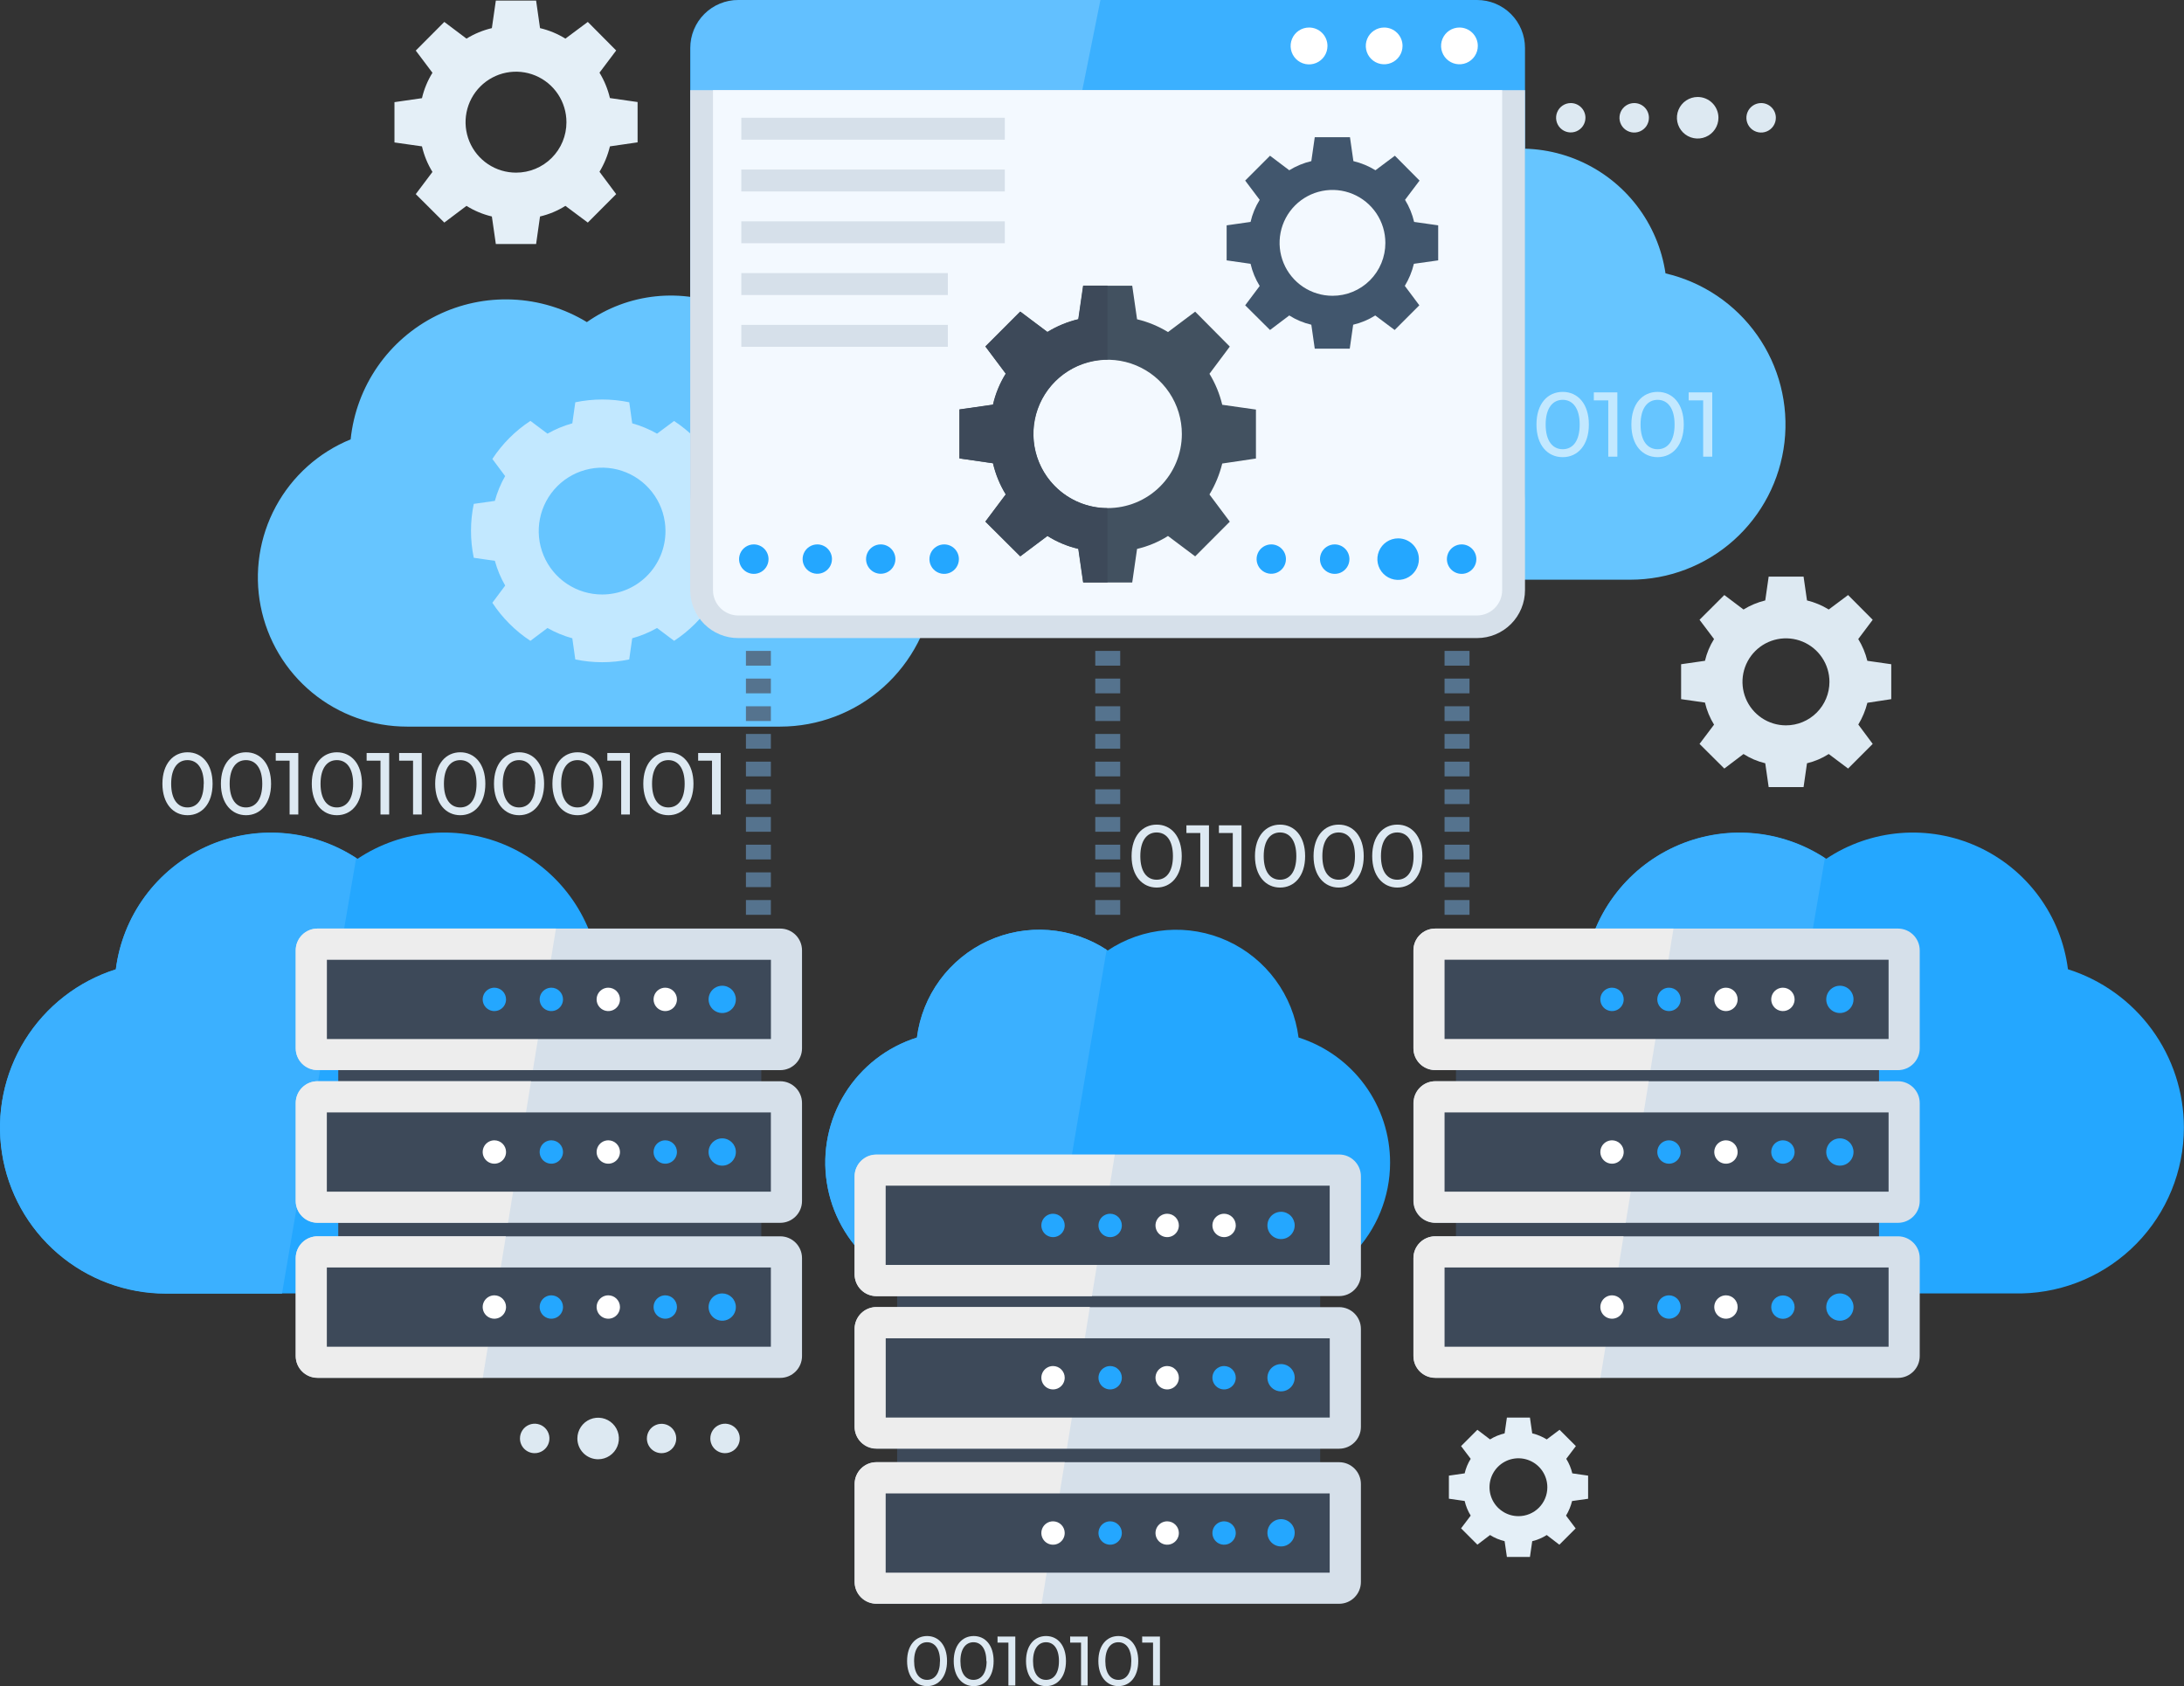 <svg width="544" height="420" viewBox="0 0 544 420" fill="none" xmlns="http://www.w3.org/2000/svg">
<rect x="0" y="0" width="544" height="420" fill="#333333" stroke="none"/>
<path d="M87.341 109.43C88.02 102.906 90.336 96.66 94.076 91.273C97.815 85.886 102.856 81.533 108.728 78.619C114.6 75.705 121.114 74.325 127.663 74.607C134.211 74.889 140.582 76.825 146.182 80.234C151.258 76.664 157.163 74.454 163.334 73.814C169.505 73.173 175.737 74.124 181.437 76.575C187.137 79.027 192.115 82.897 195.897 87.818C199.68 92.739 202.141 98.547 203.047 104.688C212.283 106.835 220.407 112.307 225.872 120.061C231.337 127.815 233.761 137.31 232.682 146.737C231.603 156.164 227.097 164.865 220.022 171.182C212.946 177.499 203.796 180.991 194.314 180.993H101.382C92.769 180.999 84.423 178.01 77.772 172.535C71.121 167.061 66.578 159.444 64.922 150.987C63.266 142.53 64.6 133.76 68.695 126.179C72.79 118.597 79.391 112.677 87.368 109.43H87.341Z" fill="#66C5FF"/>
<path opacity="0.6" d="M182.007 138.952C182.927 134.524 182.927 129.954 182.007 125.526L176.754 124.781C176.165 122.622 175.305 120.546 174.195 118.603L177.376 114.349C174.908 110.565 171.68 107.335 167.899 104.865L163.661 108.021C161.712 106.913 159.634 106.048 157.474 105.447L156.743 100.204C152.309 99.283 147.733 99.283 143.299 100.204L142.554 105.447C140.394 106.048 138.316 106.913 136.367 108.021L132.115 104.838C128.341 107.317 125.116 110.545 122.638 114.321L125.82 118.589C124.709 120.532 123.85 122.608 123.261 124.767L118.008 125.512C117.087 129.94 117.087 134.511 118.008 138.939L123.261 139.698C123.853 141.853 124.718 143.925 125.833 145.862L122.638 150.143C125.116 153.92 128.341 157.148 132.115 159.627L136.367 156.43C138.316 157.534 140.394 158.394 142.554 158.99L143.299 164.261C147.728 165.182 152.3 165.182 156.729 164.261L157.474 158.99C159.634 158.394 161.712 157.534 163.661 156.43L167.913 159.627C171.687 157.148 174.912 153.92 177.39 150.143L174.195 145.876C175.308 143.932 176.172 141.857 176.767 139.698L182.007 138.952ZM149.987 148.084C146.864 148.087 143.811 147.162 141.213 145.428C138.615 143.694 136.589 141.228 135.392 138.341C134.195 135.455 133.881 132.278 134.489 129.213C135.096 126.148 136.599 123.332 138.806 121.121C141.013 118.91 143.826 117.404 146.889 116.794C149.951 116.183 153.126 116.495 156.012 117.69C158.897 118.886 161.363 120.91 163.098 123.509C164.834 126.107 165.76 129.162 165.76 132.287C165.762 134.36 165.355 136.414 164.563 138.331C163.771 140.247 162.61 141.989 161.145 143.456C159.68 144.923 157.941 146.087 156.026 146.881C154.112 147.675 152.059 148.084 149.987 148.084Z" fill="white"/>
<path d="M299.147 72.823C299.829 66.3 302.148 60.057 305.888 54.672C309.628 49.287 314.667 44.935 320.539 42.022C326.41 39.108 332.922 37.728 339.469 38.008C346.017 38.289 352.387 40.221 357.988 43.626C363.066 40.06 368.971 37.854 375.142 37.216C381.312 36.579 387.543 37.531 393.242 39.983C398.941 42.436 403.918 46.306 407.701 51.226C411.483 56.147 413.945 61.953 414.852 68.094C424.089 70.242 432.214 75.714 437.679 83.47C443.144 91.226 445.567 100.722 444.487 110.15C443.406 119.578 438.897 128.279 431.819 134.595C424.741 140.911 415.589 144.4 406.106 144.399H313.173C304.563 144.4 296.22 141.407 289.571 135.933C282.923 130.458 278.381 122.842 276.724 114.387C275.067 105.932 276.398 97.164 280.488 89.582C284.578 82 291.174 76.076 299.147 72.823Z" fill="#66C5FF"/>
<g opacity="0.6">
<path d="M343.812 105.745C343.812 100.529 346.601 97.616 350.338 97.616C354.075 97.616 356.864 100.583 356.864 105.745C356.864 110.907 354.075 113.874 350.338 113.874C346.601 113.874 343.812 110.961 343.812 105.745ZM354.576 105.745C354.576 101.681 352.829 99.594 350.338 99.594C347.847 99.594 346.087 101.654 346.087 105.745C346.087 109.837 347.833 111.896 350.338 111.896C352.843 111.896 354.562 109.837 354.562 105.745H354.576Z" fill="white"/>
<path d="M359.057 105.745C359.057 100.529 361.846 97.616 365.597 97.616C369.347 97.616 372.109 100.583 372.109 105.745C372.109 110.907 369.32 113.874 365.597 113.874C361.873 113.874 359.057 110.961 359.057 105.745ZM369.821 105.745C369.821 101.681 368.088 99.594 365.597 99.594C363.106 99.594 361.345 101.654 361.345 105.745C361.345 109.837 363.078 111.896 365.597 111.896C368.115 111.896 369.821 109.837 369.821 105.745Z" fill="white"/>
<path d="M379.204 97.738V113.752H376.942V99.73H373.328V97.738H379.204Z" fill="white"/>
<path d="M382.71 105.745C382.71 100.529 385.499 97.616 389.249 97.616C393 97.616 395.762 100.583 395.762 105.745C395.762 110.907 392.973 113.874 389.249 113.874C385.526 113.874 382.71 110.961 382.71 105.745ZM393.474 105.745C393.474 101.681 391.741 99.594 389.249 99.594C386.758 99.594 384.998 101.654 384.998 105.745C384.998 109.837 386.731 111.896 389.249 111.896C391.768 111.896 393.474 109.837 393.474 105.745Z" fill="white"/>
<path d="M402.856 97.738V113.752H400.595V99.73H396.994V97.738H402.856Z" fill="white"/>
<path d="M406.349 105.745C406.349 100.529 409.138 97.616 412.889 97.616C416.639 97.616 419.401 100.583 419.401 105.745C419.401 110.907 416.612 113.874 412.889 113.874C409.165 113.874 406.349 110.961 406.349 105.745ZM417.113 105.745C417.113 101.681 415.38 99.594 412.889 99.594C410.398 99.594 408.637 101.654 408.637 105.745C408.637 109.837 410.37 111.896 412.889 111.896C415.407 111.896 417.113 109.837 417.113 105.745Z" fill="white"/>
<path d="M426.495 97.738V113.752H424.234V99.73H420.62V97.738H426.495Z" fill="white"/>
</g>
<path d="M178.135 280.858C178.134 272.068 175.333 263.507 170.141 256.418C164.948 249.328 157.632 244.079 149.256 241.432C148.422 234.853 145.923 228.595 141.996 223.253C138.068 217.91 132.843 213.659 126.814 210.904C120.786 208.148 114.154 206.978 107.547 207.505C100.94 208.032 94.577 210.239 89.061 213.916C83.543 210.239 77.18 208.033 70.572 207.506C63.965 206.98 57.333 208.149 51.303 210.905C45.274 213.661 40.047 217.911 36.119 223.253C32.19 228.595 29.689 234.852 28.852 241.432C19.45 244.408 11.422 250.651 6.219 259.033C1.015 267.416 -1.02 277.384 0.482 287.137C1.983 296.89 6.921 305.784 14.404 312.211C21.887 318.638 31.42 322.174 41.281 322.181H137.734C148.529 321.943 158.802 317.486 166.354 309.762C173.905 302.039 178.134 291.663 178.135 280.858Z" fill="#24A7FF"/>
<path d="M88.709 213.753C83.184 210.153 76.836 208.016 70.26 207.542C63.684 207.069 57.095 208.275 51.112 211.047C45.13 213.819 39.948 218.066 36.055 223.391C32.161 228.715 29.683 234.941 28.852 241.487C19.45 244.462 11.422 250.705 6.219 259.088C1.015 267.47 -1.02 277.439 0.482 287.191C1.983 296.944 6.921 305.838 14.404 312.265C21.887 318.692 31.42 322.229 41.281 322.235H70.241L88.709 213.753Z" fill="#3BB0FF"/>
<path d="M189.629 302.048H84.254V309.892H189.629V302.048Z" fill="#3D4959"/>
<path d="M189.629 264.017H84.254V271.862H189.629V264.017Z" fill="#3D4959"/>
<path d="M194.341 307.955H79.082C76.084 307.955 73.653 310.387 73.653 313.388V337.788C73.653 340.789 76.084 343.221 79.082 343.221H194.341C197.339 343.221 199.77 340.789 199.77 337.788V313.388C199.77 310.387 197.339 307.955 194.341 307.955Z" fill="#D6E0EA"/>
<path d="M125.996 307.955L120.255 343.181H79.082C77.646 343.181 76.269 342.61 75.253 341.593C74.237 340.577 73.667 339.199 73.667 337.761V313.374C73.667 311.937 74.237 310.558 75.253 309.542C76.269 308.526 77.646 307.955 79.082 307.955H125.996Z" fill="#EDEDED"/>
<path d="M192.012 335.458V315.718H81.411V335.458H192.012Z" fill="#3D4959"/>
<path d="M183.293 325.568C183.296 326.241 183.099 326.9 182.727 327.461C182.355 328.022 181.825 328.46 181.205 328.719C180.584 328.979 179.9 329.048 179.24 328.918C178.58 328.789 177.973 328.466 177.497 327.991C177.02 327.516 176.695 326.91 176.563 326.25C176.431 325.59 176.497 324.905 176.754 324.283C177.011 323.661 177.446 323.129 178.005 322.755C178.564 322.38 179.222 322.181 179.895 322.181C180.794 322.181 181.656 322.537 182.293 323.172C182.93 323.807 183.289 324.668 183.293 325.568Z" fill="#24A7FF"/>
<path d="M168.617 325.568C168.617 326.144 168.446 326.707 168.126 327.186C167.806 327.665 167.352 328.038 166.82 328.259C166.288 328.479 165.703 328.537 165.138 328.425C164.573 328.312 164.055 328.035 163.648 327.627C163.24 327.22 162.963 326.701 162.851 326.136C162.739 325.571 162.796 324.985 163.017 324.453C163.237 323.921 163.61 323.466 164.089 323.146C164.567 322.826 165.13 322.655 165.706 322.655C166.478 322.655 167.218 322.962 167.764 323.508C168.31 324.054 168.617 324.795 168.617 325.568Z" fill="#24A7FF"/>
<path d="M154.428 325.568C154.428 326.144 154.257 326.707 153.937 327.186C153.617 327.665 153.163 328.038 152.631 328.259C152.099 328.479 151.514 328.537 150.949 328.425C150.384 328.312 149.866 328.035 149.459 327.627C149.051 327.22 148.774 326.701 148.662 326.136C148.55 325.571 148.607 324.985 148.828 324.453C149.048 323.921 149.421 323.466 149.9 323.146C150.378 322.826 150.941 322.655 151.517 322.655C152.289 322.655 153.029 322.962 153.575 323.508C154.121 324.054 154.428 324.795 154.428 325.568Z" fill="white"/>
<path d="M140.239 325.568C140.239 326.144 140.068 326.707 139.748 327.186C139.428 327.665 138.974 328.038 138.442 328.259C137.91 328.479 137.325 328.537 136.76 328.425C136.195 328.312 135.677 328.035 135.27 327.627C134.862 327.22 134.585 326.701 134.473 326.136C134.361 325.571 134.418 324.985 134.639 324.453C134.859 323.921 135.232 323.466 135.711 323.146C136.189 322.826 136.752 322.655 137.328 322.655C138.1 322.655 138.84 322.962 139.386 323.508C139.932 324.054 140.239 324.795 140.239 325.568Z" fill="#24A7FF"/>
<path d="M126.05 325.568C126.05 326.144 125.879 326.707 125.559 327.186C125.239 327.665 124.785 328.038 124.253 328.259C123.721 328.479 123.136 328.537 122.571 328.425C122.006 328.312 121.488 328.035 121.081 327.627C120.673 327.22 120.396 326.701 120.284 326.136C120.172 325.571 120.229 324.985 120.45 324.453C120.67 323.921 121.043 323.466 121.522 323.146C122 322.826 122.563 322.655 123.139 322.655C123.911 322.655 124.651 322.962 125.197 323.508C125.743 324.054 126.05 324.795 126.05 325.568Z" fill="white"/>
<path d="M194.341 269.328H79.082C76.084 269.328 73.653 271.761 73.653 274.761V299.162C73.653 302.162 76.084 304.595 79.082 304.595H194.341C197.339 304.595 199.77 302.162 199.77 299.162V274.761C199.77 271.761 197.339 269.328 194.341 269.328Z" fill="#D6E0EA"/>
<path d="M132.278 269.328L126.551 304.554H79.082C77.646 304.554 76.269 303.983 75.253 302.967C74.237 301.951 73.667 300.572 73.667 299.135V274.748C73.667 273.31 74.237 271.932 75.253 270.916C76.269 269.899 77.646 269.328 79.082 269.328H132.278Z" fill="#EDEDED"/>
<path d="M192.012 296.832V277.092H81.411V296.832H192.012Z" fill="#3D4959"/>
<path d="M194.341 231.298H79.082C76.084 231.298 73.653 233.73 73.653 236.731V261.132C73.653 264.132 76.084 266.565 79.082 266.565H194.341C197.339 266.565 199.77 264.132 199.77 261.132V236.731C199.77 233.73 197.339 231.298 194.341 231.298Z" fill="#D6E0EA"/>
<path d="M138.479 231.298L132.738 266.524H79.082C77.646 266.524 76.269 265.953 75.253 264.937C74.237 263.92 73.667 262.542 73.667 261.105V236.717C73.667 235.28 74.237 233.902 75.253 232.885C76.269 231.869 77.646 231.298 79.082 231.298H138.479Z" fill="#EDEDED"/>
<path d="M192.026 258.815V239.075H81.425V258.815H192.026Z" fill="#3D4959"/>
<path d="M179.895 290.355C181.772 290.355 183.293 288.833 183.293 286.955C183.293 285.077 181.772 283.554 179.895 283.554C178.018 283.554 176.496 285.077 176.496 286.955C176.496 288.833 178.018 290.355 179.895 290.355Z" fill="#24A7FF"/>
<path d="M168.617 286.955C168.617 287.531 168.446 288.094 168.126 288.573C167.806 289.052 167.352 289.426 166.82 289.646C166.288 289.867 165.703 289.924 165.138 289.812C164.573 289.699 164.055 289.422 163.648 289.015C163.24 288.607 162.963 288.088 162.851 287.523C162.739 286.958 162.796 286.372 163.017 285.84C163.237 285.308 163.61 284.853 164.089 284.533C164.567 284.213 165.13 284.042 165.706 284.042C166.478 284.042 167.218 284.349 167.764 284.895C168.31 285.441 168.617 286.182 168.617 286.955Z" fill="#24A7FF"/>
<path d="M154.428 286.955C154.428 287.531 154.257 288.094 153.937 288.573C153.617 289.052 153.163 289.426 152.631 289.646C152.099 289.867 151.514 289.924 150.949 289.812C150.384 289.699 149.866 289.422 149.459 289.015C149.051 288.607 148.774 288.088 148.662 287.523C148.55 286.958 148.607 286.372 148.828 285.84C149.048 285.308 149.421 284.853 149.9 284.533C150.378 284.213 150.941 284.042 151.517 284.042C152.289 284.042 153.029 284.349 153.575 284.895C154.121 285.441 154.428 286.182 154.428 286.955Z" fill="white"/>
<path d="M140.239 286.955C140.239 287.531 140.068 288.094 139.748 288.573C139.428 289.052 138.974 289.426 138.442 289.646C137.91 289.867 137.325 289.924 136.76 289.812C136.195 289.699 135.677 289.422 135.27 289.015C134.862 288.607 134.585 288.088 134.473 287.523C134.361 286.958 134.418 286.372 134.639 285.84C134.859 285.308 135.232 284.853 135.711 284.533C136.189 284.213 136.752 284.042 137.328 284.042C138.1 284.042 138.84 284.349 139.386 284.895C139.932 285.441 140.239 286.182 140.239 286.955Z" fill="#24A7FF"/>
<path d="M126.05 286.955C126.05 287.531 125.879 288.094 125.559 288.573C125.239 289.052 124.785 289.426 124.253 289.646C123.721 289.867 123.136 289.924 122.571 289.812C122.006 289.699 121.488 289.422 121.081 289.015C120.673 288.607 120.396 288.088 120.284 287.523C120.172 286.958 120.229 286.372 120.45 285.84C120.67 285.308 121.043 284.853 121.522 284.533C122 284.213 122.563 284.042 123.139 284.042C123.911 284.042 124.651 284.349 125.197 284.895C125.743 285.441 126.05 286.182 126.05 286.955Z" fill="white"/>
<path d="M183.293 248.938C183.293 249.611 183.094 250.268 182.72 250.827C182.347 251.387 181.816 251.822 181.195 252.08C180.574 252.337 179.891 252.405 179.232 252.273C178.573 252.142 177.967 251.818 177.492 251.343C177.017 250.867 176.693 250.261 176.562 249.601C176.431 248.942 176.498 248.258 176.755 247.637C177.012 247.015 177.448 246.484 178.007 246.11C178.566 245.737 179.223 245.537 179.895 245.537C180.796 245.537 181.66 245.896 182.298 246.533C182.935 247.171 183.293 248.036 183.293 248.938Z" fill="#24A7FF"/>
<path d="M168.617 248.938C168.617 249.514 168.446 250.077 168.126 250.556C167.806 251.035 167.352 251.409 166.82 251.629C166.288 251.85 165.703 251.907 165.138 251.795C164.573 251.683 164.055 251.405 163.648 250.998C163.24 250.59 162.963 250.071 162.851 249.506C162.739 248.941 162.796 248.356 163.017 247.823C163.237 247.291 163.61 246.836 164.089 246.516C164.567 246.196 165.13 246.025 165.706 246.025C166.478 246.025 167.218 246.332 167.764 246.878C168.31 247.425 168.617 248.165 168.617 248.938Z" fill="white"/>
<path d="M154.428 248.938C154.428 249.514 154.257 250.077 153.937 250.556C153.617 251.035 153.163 251.409 152.631 251.629C152.099 251.85 151.514 251.907 150.949 251.795C150.384 251.683 149.866 251.405 149.459 250.998C149.051 250.59 148.774 250.071 148.662 249.506C148.55 248.941 148.607 248.356 148.828 247.823C149.048 247.291 149.421 246.836 149.9 246.516C150.378 246.196 150.941 246.025 151.517 246.025C152.289 246.025 153.029 246.332 153.575 246.878C154.121 247.425 154.428 248.165 154.428 248.938Z" fill="white"/>
<path d="M140.239 248.938C140.239 249.514 140.068 250.077 139.748 250.556C139.428 251.035 138.974 251.409 138.442 251.629C137.91 251.85 137.325 251.907 136.76 251.795C136.195 251.683 135.677 251.405 135.27 250.998C134.862 250.59 134.585 250.071 134.473 249.506C134.361 248.941 134.418 248.356 134.639 247.823C134.859 247.291 135.232 246.836 135.711 246.516C136.189 246.196 136.752 246.025 137.328 246.025C138.1 246.025 138.84 246.332 139.386 246.878C139.932 247.425 140.239 248.165 140.239 248.938Z" fill="#24A7FF"/>
<path d="M126.05 248.938C126.05 249.514 125.879 250.077 125.559 250.556C125.239 251.035 124.785 251.409 124.253 251.629C123.721 251.85 123.136 251.907 122.571 251.795C122.006 251.683 121.488 251.405 121.081 250.998C120.673 250.59 120.396 250.071 120.284 249.506C120.172 248.941 120.229 248.356 120.45 247.823C120.67 247.291 121.043 246.836 121.522 246.516C122 246.196 122.563 246.025 123.139 246.025C123.911 246.025 124.651 246.332 125.197 246.878C125.743 247.425 126.05 248.165 126.05 248.938Z" fill="#24A7FF"/>
<path d="M346.249 289.597C346.255 282.651 344.047 275.885 339.947 270.281C335.847 264.677 330.068 260.528 323.45 258.435C322.785 253.243 320.806 248.307 317.702 244.094C314.598 239.881 310.47 236.53 305.71 234.359C300.95 232.189 295.715 231.27 290.501 231.689C285.287 232.109 280.266 233.854 275.914 236.758C271.563 233.853 266.543 232.108 261.329 231.688C256.116 231.268 250.881 232.187 246.122 234.358C241.363 236.529 237.236 239.88 234.134 244.093C231.031 248.307 229.054 253.244 228.392 258.435C220.957 260.775 214.606 265.702 210.488 272.324C206.369 278.945 204.757 286.823 205.942 294.531C207.126 302.24 211.03 309.269 216.947 314.346C222.863 319.422 230.4 322.211 238.194 322.208H314.365C322.885 322.023 330.995 318.506 336.955 312.411C342.915 306.315 346.251 298.125 346.249 289.597Z" fill="#24A7FF"/>
<path d="M275.643 236.568C271.282 233.724 266.27 232.035 261.078 231.661C255.886 231.286 250.684 232.238 245.961 234.426C241.237 236.615 237.147 239.969 234.074 244.174C231 248.378 229.045 253.295 228.392 258.463C220.957 260.803 214.606 265.73 210.488 272.351C206.369 278.972 204.757 286.85 205.942 294.559C207.126 302.267 211.03 309.296 216.947 314.373C222.863 319.45 230.4 322.239 238.194 322.235H261.143L275.643 236.568Z" fill="#3BB0FF"/>
<path d="M328.838 358.314H223.464V366.159H328.838V358.314Z" fill="#3D4959"/>
<path d="M328.838 320.297H223.464V328.142H328.838V320.297Z" fill="#3D4959"/>
<path d="M333.55 364.221H218.292C215.293 364.221 212.862 366.654 212.862 369.654V394.055C212.862 397.055 215.293 399.488 218.292 399.488H333.55C336.548 399.488 338.979 397.055 338.979 394.055V369.654C338.979 366.654 336.548 364.221 333.55 364.221Z" fill="#D6E0EA"/>
<path d="M265.205 364.221L259.464 399.447H218.305C216.869 399.447 215.491 398.876 214.476 397.86C213.46 396.844 212.89 395.465 212.89 394.028V369.641C212.89 368.203 213.46 366.825 214.476 365.809C215.491 364.792 216.869 364.221 218.305 364.221H265.205Z" fill="#EDEDED"/>
<path d="M331.208 391.738V371.998H220.607V391.738H331.208Z" fill="#3D4959"/>
<path d="M322.488 381.861C322.478 382.531 322.269 383.184 321.889 383.736C321.51 384.288 320.975 384.715 320.353 384.964C319.731 385.213 319.05 385.273 318.394 385.136C317.739 384.998 317.138 384.67 316.668 384.193C316.199 383.715 315.88 383.109 315.753 382.451C315.627 381.793 315.697 381.112 315.956 380.494C316.215 379.875 316.65 379.347 317.208 378.976C317.765 378.605 318.42 378.407 319.09 378.406C319.541 378.406 319.987 378.496 320.403 378.67C320.819 378.845 321.196 379.1 321.512 379.422C321.829 379.743 322.078 380.124 322.245 380.543C322.413 380.962 322.495 381.41 322.488 381.861Z" fill="#24A7FF"/>
<path d="M307.812 381.861C307.812 382.437 307.641 383.001 307.321 383.48C307.002 383.959 306.547 384.332 306.015 384.552C305.483 384.773 304.898 384.831 304.333 384.718C303.768 384.606 303.25 384.328 302.843 383.921C302.436 383.514 302.158 382.995 302.046 382.43C301.934 381.865 301.991 381.279 302.212 380.747C302.432 380.214 302.805 379.759 303.284 379.439C303.763 379.119 304.325 378.948 304.901 378.948C305.673 378.948 306.413 379.255 306.959 379.802C307.505 380.348 307.812 381.089 307.812 381.861Z" fill="#24A7FF"/>
<path d="M293.637 381.861C293.637 382.437 293.466 383.001 293.146 383.48C292.826 383.959 292.371 384.332 291.84 384.552C291.308 384.773 290.722 384.831 290.158 384.718C289.593 384.606 289.074 384.328 288.667 383.921C288.26 383.514 287.983 382.995 287.871 382.43C287.758 381.865 287.816 381.279 288.036 380.747C288.257 380.214 288.63 379.759 289.108 379.439C289.587 379.119 290.15 378.948 290.726 378.948C291.498 378.948 292.238 379.255 292.784 379.802C293.33 380.348 293.637 381.089 293.637 381.861Z" fill="white"/>
<path d="M279.434 381.861C279.434 382.437 279.263 383.001 278.943 383.48C278.624 383.959 278.169 384.332 277.637 384.552C277.105 384.773 276.52 384.831 275.955 384.718C275.391 384.606 274.872 384.328 274.465 383.921C274.058 383.514 273.78 382.995 273.668 382.43C273.556 381.865 273.613 381.279 273.834 380.747C274.054 380.214 274.427 379.759 274.906 379.439C275.385 379.119 275.947 378.948 276.523 378.948C277.295 378.948 278.036 379.255 278.581 379.802C279.127 380.348 279.434 381.089 279.434 381.861Z" fill="#24A7FF"/>
<path d="M265.204 381.861C265.204 382.437 265.034 383.001 264.714 383.48C264.394 383.959 263.939 384.332 263.408 384.552C262.876 384.773 262.29 384.831 261.726 384.718C261.161 384.606 260.642 384.328 260.235 383.921C259.828 383.514 259.551 382.995 259.439 382.43C259.326 381.865 259.384 381.279 259.604 380.747C259.825 380.214 260.198 379.759 260.676 379.439C261.155 379.119 261.718 378.948 262.294 378.948C263.066 378.948 263.806 379.255 264.352 379.802C264.898 380.348 265.204 381.089 265.204 381.861Z" fill="white"/>
<path d="M333.55 325.595H218.292C215.293 325.595 212.862 328.027 212.862 331.028V355.428C212.862 358.429 215.293 360.861 218.292 360.861H333.55C336.548 360.861 338.979 358.429 338.979 355.428V331.028C338.979 328.027 336.548 325.595 333.55 325.595Z" fill="#D6E0EA"/>
<path d="M271.473 325.568L265.746 360.794H218.292C216.855 360.794 215.478 360.223 214.462 359.206C213.447 358.19 212.876 356.812 212.876 355.374V330.987C212.876 329.55 213.447 328.171 214.462 327.155C215.478 326.139 216.855 325.568 218.292 325.568H271.473Z" fill="#EDEDED"/>
<path d="M331.221 353.098V333.358H220.62V353.098H331.221Z" fill="#3D4959"/>
<path d="M333.55 287.578H218.292C215.293 287.578 212.862 290.011 212.862 293.011V317.412C212.862 320.412 215.293 322.845 218.292 322.845H333.55C336.548 322.845 338.979 320.412 338.979 317.412V293.011C338.979 290.011 336.548 287.578 333.55 287.578Z" fill="#D6E0EA"/>
<path d="M277.674 287.632L271.974 322.858H218.292C216.855 322.858 215.478 322.287 214.462 321.271C213.447 320.255 212.876 318.876 212.876 317.439V293.052C212.876 291.614 213.447 290.236 214.462 289.22C215.478 288.203 216.855 287.632 218.292 287.632H277.674Z" fill="#EDEDED"/>
<path d="M331.207 315.081V295.341H220.607V315.081H331.207Z" fill="#3D4959"/>
<path d="M322.488 343.181C322.488 343.853 322.289 344.511 321.916 345.07C321.542 345.629 321.012 346.065 320.391 346.323C319.77 346.58 319.086 346.647 318.427 346.516C317.768 346.385 317.162 346.061 316.687 345.585C316.212 345.11 315.888 344.504 315.757 343.844C315.626 343.184 315.693 342.501 315.95 341.879C316.208 341.258 316.643 340.727 317.202 340.353C317.761 339.98 318.418 339.78 319.09 339.78C319.537 339.778 319.98 339.865 320.393 340.035C320.806 340.206 321.181 340.456 321.497 340.772C321.813 341.088 322.063 341.464 322.233 341.877C322.404 342.291 322.49 342.734 322.488 343.181Z" fill="#24A7FF"/>
<path d="M307.812 343.181C307.812 343.757 307.641 344.32 307.321 344.799C307.002 345.278 306.547 345.651 306.015 345.872C305.483 346.092 304.898 346.15 304.333 346.038C303.768 345.925 303.25 345.648 302.843 345.24C302.436 344.833 302.158 344.314 302.046 343.749C301.934 343.184 301.991 342.598 302.212 342.066C302.432 341.534 302.805 341.079 303.284 340.759C303.763 340.439 304.325 340.268 304.901 340.268C305.673 340.268 306.413 340.575 306.959 341.121C307.505 341.667 307.812 342.408 307.812 343.181Z" fill="#24A7FF"/>
<path d="M293.637 343.181C293.637 343.757 293.466 344.32 293.146 344.799C292.826 345.278 292.371 345.651 291.84 345.872C291.308 346.092 290.722 346.15 290.158 346.038C289.593 345.925 289.074 345.648 288.667 345.24C288.26 344.833 287.983 344.314 287.871 343.749C287.758 343.184 287.816 342.598 288.036 342.066C288.257 341.534 288.63 341.079 289.108 340.759C289.587 340.439 290.15 340.268 290.726 340.268C291.498 340.268 292.238 340.575 292.784 341.121C293.33 341.667 293.637 342.408 293.637 343.181Z" fill="white"/>
<path d="M279.434 343.181C279.434 343.757 279.263 344.32 278.943 344.799C278.624 345.278 278.169 345.651 277.637 345.872C277.105 346.092 276.52 346.15 275.955 346.038C275.391 345.925 274.872 345.648 274.465 345.24C274.058 344.833 273.78 344.314 273.668 343.749C273.556 343.184 273.613 342.598 273.834 342.066C274.054 341.534 274.427 341.079 274.906 340.759C275.385 340.439 275.947 340.268 276.523 340.268C277.295 340.268 278.036 340.575 278.581 341.121C279.127 341.667 279.434 342.408 279.434 343.181Z" fill="#24A7FF"/>
<path d="M265.204 343.181C265.204 343.757 265.034 344.32 264.714 344.799C264.394 345.278 263.939 345.651 263.408 345.872C262.876 346.092 262.29 346.15 261.726 346.038C261.161 345.925 260.642 345.648 260.235 345.24C259.828 344.833 259.551 344.314 259.439 343.749C259.326 343.184 259.384 342.598 259.604 342.066C259.825 341.534 260.198 341.079 260.676 340.759C261.155 340.439 261.718 340.268 262.294 340.268C263.066 340.268 263.806 340.575 264.352 341.121C264.898 341.667 265.204 342.408 265.204 343.181Z" fill="white"/>
<path d="M322.488 305.245C322.488 305.918 322.289 306.575 321.916 307.134C321.542 307.694 321.012 308.13 320.391 308.387C319.77 308.644 319.086 308.712 318.427 308.58C317.768 308.449 317.162 308.125 316.687 307.65C316.212 307.174 315.888 306.568 315.757 305.909C315.626 305.249 315.693 304.565 315.95 303.944C316.208 303.322 316.643 302.791 317.202 302.418C317.761 302.044 318.418 301.844 319.09 301.844C319.991 301.844 320.856 302.203 321.493 302.841C322.13 303.478 322.488 304.343 322.488 305.245Z" fill="#24A7FF"/>
<path d="M307.812 305.245C307.812 305.821 307.641 306.384 307.321 306.864C307.002 307.343 306.547 307.716 306.015 307.936C305.483 308.157 304.898 308.214 304.333 308.102C303.768 307.99 303.25 307.712 302.843 307.305C302.436 306.898 302.158 306.378 302.046 305.813C301.934 305.248 301.991 304.663 302.212 304.13C302.432 303.598 302.805 303.143 303.284 302.823C303.763 302.503 304.325 302.332 304.901 302.332C305.673 302.332 306.413 302.639 306.959 303.185C307.505 303.732 307.812 304.473 307.812 305.245Z" fill="white"/>
<path d="M293.637 305.245C293.637 305.821 293.466 306.384 293.146 306.864C292.826 307.343 292.371 307.716 291.84 307.936C291.308 308.157 290.722 308.214 290.158 308.102C289.593 307.99 289.074 307.712 288.667 307.305C288.26 306.898 287.983 306.378 287.871 305.813C287.758 305.248 287.816 304.663 288.036 304.13C288.257 303.598 288.63 303.143 289.108 302.823C289.587 302.503 290.15 302.332 290.726 302.332C291.498 302.332 292.238 302.639 292.784 303.185C293.33 303.732 293.637 304.473 293.637 305.245Z" fill="white"/>
<path d="M279.434 305.245C279.434 305.821 279.263 306.384 278.943 306.864C278.624 307.343 278.169 307.716 277.637 307.936C277.105 308.157 276.52 308.214 275.955 308.102C275.391 307.99 274.872 307.712 274.465 307.305C274.058 306.898 273.78 306.378 273.668 305.813C273.556 305.248 273.613 304.663 273.834 304.13C274.054 303.598 274.427 303.143 274.906 302.823C275.385 302.503 275.947 302.332 276.523 302.332C277.295 302.332 278.036 302.639 278.581 303.185C279.127 303.732 279.434 304.473 279.434 305.245Z" fill="#24A7FF"/>
<path d="M265.204 305.245C265.204 305.821 265.034 306.384 264.714 306.864C264.394 307.343 263.939 307.716 263.408 307.936C262.876 308.157 262.29 308.214 261.726 308.102C261.161 307.99 260.642 307.712 260.235 307.305C259.828 306.898 259.551 306.378 259.439 305.813C259.326 305.248 259.384 304.663 259.604 304.13C259.825 303.598 260.198 303.143 260.676 302.823C261.155 302.503 261.718 302.332 262.294 302.332C263.066 302.332 263.806 302.639 264.352 303.185C264.898 303.732 265.204 304.473 265.204 305.245Z" fill="#24A7FF"/>
<path d="M543.974 280.858C543.973 272.068 541.173 263.507 535.98 256.418C530.787 249.328 523.471 244.079 515.095 241.432C514.259 234.852 511.758 228.595 507.829 223.253C503.9 217.911 498.674 213.661 492.644 210.905C486.615 208.149 479.983 206.98 473.375 207.506C466.768 208.033 460.404 210.239 454.887 213.916C449.371 210.239 443.008 208.032 436.401 207.505C429.794 206.978 423.162 208.148 417.134 210.904C411.105 213.659 405.88 217.91 401.953 223.253C398.025 228.595 395.526 234.853 394.692 241.432C385.29 244.408 377.262 250.651 372.058 259.033C366.855 267.416 364.82 277.384 366.321 287.137C367.822 296.89 372.761 305.784 380.244 312.211C387.726 318.638 397.26 322.174 407.121 322.181H503.573C514.369 321.943 524.642 317.486 532.193 309.762C539.744 302.039 543.973 291.663 543.974 280.858Z" fill="#24A7FF"/>
<path d="M454.548 213.753C449.024 210.153 442.675 208.016 436.099 207.542C429.523 207.069 422.935 208.275 416.952 211.047C410.969 213.819 405.788 218.066 401.895 223.391C398.001 228.715 395.523 234.941 394.692 241.487C385.29 244.462 377.262 250.705 372.058 259.088C366.855 267.47 364.82 277.439 366.321 287.191C367.822 296.944 372.761 305.838 380.244 312.265C387.726 318.692 397.26 322.229 407.121 322.235H436.135L454.548 213.753Z" fill="#3BB0FF"/>
<path d="M468.033 302.048H362.659V309.892H468.033V302.048Z" fill="#3D4959"/>
<path d="M468.033 264.017H362.659V271.862H468.033V264.017Z" fill="#3D4959"/>
<path d="M472.745 307.955H357.487C354.488 307.955 352.058 310.387 352.058 313.388V337.788C352.058 340.789 354.488 343.221 357.487 343.221H472.745C475.743 343.221 478.174 340.789 478.174 337.788V313.388C478.174 310.387 475.743 307.955 472.745 307.955Z" fill="#D6E0EA"/>
<path d="M404.4 307.955L398.646 343.181H357.487C356.05 343.181 354.673 342.61 353.657 341.593C352.642 340.577 352.071 339.199 352.071 337.761V313.374C352.071 311.937 352.642 310.558 353.657 309.542C354.673 308.526 356.05 307.955 357.487 307.955H404.4Z" fill="#EDEDED"/>
<path d="M470.416 335.458V315.718H359.816V335.458H470.416Z" fill="#3D4959"/>
<path d="M461.684 325.568C461.686 326.241 461.489 326.9 461.117 327.461C460.746 328.022 460.216 328.46 459.595 328.719C458.974 328.979 458.291 329.048 457.631 328.918C456.971 328.789 456.364 328.466 455.887 327.991C455.41 327.516 455.085 326.91 454.953 326.25C454.821 325.59 454.888 324.905 455.144 324.283C455.401 323.661 455.837 323.129 456.396 322.755C456.955 322.38 457.613 322.181 458.285 322.181C459.184 322.181 460.047 322.537 460.683 323.172C461.32 323.807 461.68 324.668 461.684 325.568Z" fill="#24A7FF"/>
<path d="M444.096 328.508C445.704 328.508 447.007 327.204 447.007 325.595C447.007 323.986 445.704 322.682 444.096 322.682C442.489 322.682 441.185 323.986 441.185 325.595C441.185 327.204 442.489 328.508 444.096 328.508Z" fill="#24A7FF"/>
<path d="M432.818 325.568C432.818 326.144 432.648 326.707 432.328 327.186C432.008 327.665 431.553 328.038 431.021 328.259C430.489 328.479 429.904 328.537 429.339 328.425C428.775 328.312 428.256 328.035 427.849 327.627C427.442 327.22 427.165 326.701 427.052 326.136C426.94 325.571 426.998 324.985 427.218 324.453C427.438 323.921 427.811 323.466 428.29 323.146C428.769 322.826 429.332 322.655 429.907 322.655C430.679 322.655 431.42 322.962 431.966 323.508C432.512 324.054 432.818 324.795 432.818 325.568Z" fill="white"/>
<path d="M418.629 325.568C418.629 326.144 418.459 326.707 418.139 327.186C417.819 327.665 417.364 328.038 416.832 328.259C416.3 328.479 415.715 328.537 415.151 328.425C414.586 328.312 414.067 328.035 413.66 327.627C413.253 327.22 412.976 326.701 412.863 326.136C412.751 325.571 412.809 324.985 413.029 324.453C413.249 323.921 413.622 323.466 414.101 323.146C414.58 322.826 415.143 322.655 415.718 322.655C416.49 322.655 417.231 322.962 417.777 323.508C418.323 324.054 418.629 324.795 418.629 325.568Z" fill="#24A7FF"/>
<path d="M404.44 325.568C404.44 326.144 404.27 326.707 403.95 327.186C403.63 327.665 403.175 328.038 402.643 328.259C402.111 328.479 401.526 328.537 400.962 328.425C400.397 328.312 399.878 328.035 399.471 327.627C399.064 327.22 398.787 326.701 398.674 326.136C398.562 325.571 398.62 324.985 398.84 324.453C399.06 323.921 399.434 323.466 399.912 323.146C400.391 322.826 400.954 322.655 401.529 322.655C402.301 322.655 403.042 322.962 403.588 323.508C404.134 324.054 404.44 324.795 404.44 325.568Z" fill="white"/>
<path d="M472.745 269.328H357.487C354.488 269.328 352.058 271.761 352.058 274.761V299.162C352.058 302.162 354.488 304.595 357.487 304.595H472.745C475.743 304.595 478.174 302.162 478.174 299.162V274.761C478.174 271.761 475.743 269.328 472.745 269.328Z" fill="#D6E0EA"/>
<path d="M410.682 269.328L404.941 304.554H357.554C356.118 304.554 354.741 303.983 353.725 302.967C352.709 301.951 352.139 300.572 352.139 299.135V274.748C352.139 273.31 352.709 271.932 353.725 270.916C354.741 269.899 356.118 269.328 357.554 269.328H410.682Z" fill="#EDEDED"/>
<path d="M470.416 296.832V277.092H359.816V296.832H470.416Z" fill="#3D4959"/>
<path d="M472.745 231.298H357.487C354.488 231.298 352.058 233.73 352.058 236.731V261.132C352.058 264.132 354.488 266.565 357.487 266.565H472.745C475.743 266.565 478.174 264.132 478.174 261.132V236.731C478.174 233.73 475.743 231.298 472.745 231.298Z" fill="#D6E0EA"/>
<path d="M416.842 231.298L411.102 266.524H357.487C356.05 266.524 354.673 265.953 353.657 264.937C352.642 263.92 352.071 262.542 352.071 261.105V236.717C352.071 235.28 352.642 233.902 353.657 232.885C354.673 231.869 356.05 231.298 357.487 231.298H416.842Z" fill="#EDEDED"/>
<path d="M470.416 258.801V239.061H359.816V258.801H470.416Z" fill="#3D4959"/>
<path d="M461.683 286.955C461.683 287.627 461.484 288.285 461.111 288.844C460.737 289.403 460.207 289.839 459.586 290.097C458.965 290.354 458.281 290.421 457.622 290.29C456.963 290.159 456.357 289.835 455.882 289.359C455.407 288.884 455.083 288.278 454.952 287.618C454.821 286.959 454.888 286.275 455.146 285.653C455.403 285.032 455.838 284.501 456.397 284.127C456.956 283.754 457.613 283.554 458.285 283.554C459.186 283.554 460.051 283.912 460.688 284.55C461.325 285.188 461.683 286.053 461.683 286.955Z" fill="#24A7FF"/>
<path d="M447.007 286.955C447.007 287.531 446.836 288.094 446.517 288.573C446.197 289.052 445.742 289.426 445.21 289.646C444.678 289.867 444.093 289.924 443.528 289.812C442.964 289.699 442.445 289.422 442.038 289.015C441.631 288.607 441.354 288.088 441.241 287.523C441.129 286.958 441.187 286.372 441.407 285.84C441.627 285.308 442 284.853 442.479 284.533C442.958 284.213 443.521 284.042 444.096 284.042C444.868 284.042 445.609 284.349 446.155 284.895C446.7 285.441 447.007 286.182 447.007 286.955Z" fill="#24A7FF"/>
<path d="M432.818 286.955C432.818 287.531 432.648 288.094 432.328 288.573C432.008 289.052 431.553 289.426 431.021 289.646C430.489 289.867 429.904 289.924 429.339 289.812C428.775 289.699 428.256 289.422 427.849 289.015C427.442 288.607 427.165 288.088 427.052 287.523C426.94 286.958 426.998 286.372 427.218 285.84C427.438 285.308 427.811 284.853 428.29 284.533C428.769 284.213 429.332 284.042 429.907 284.042C430.679 284.042 431.42 284.349 431.966 284.895C432.512 285.441 432.818 286.182 432.818 286.955Z" fill="white"/>
<path d="M418.629 286.955C418.629 287.531 418.459 288.094 418.139 288.573C417.819 289.052 417.364 289.426 416.832 289.646C416.3 289.867 415.715 289.924 415.151 289.812C414.586 289.699 414.067 289.422 413.66 289.015C413.253 288.607 412.976 288.088 412.863 287.523C412.751 286.958 412.809 286.372 413.029 285.84C413.249 285.308 413.622 284.853 414.101 284.533C414.58 284.213 415.143 284.042 415.718 284.042C416.49 284.042 417.231 284.349 417.777 284.895C418.323 285.441 418.629 286.182 418.629 286.955Z" fill="#24A7FF"/>
<path d="M404.44 286.955C404.44 287.531 404.27 288.094 403.95 288.573C403.63 289.052 403.175 289.426 402.643 289.646C402.111 289.867 401.526 289.924 400.962 289.812C400.397 289.699 399.878 289.422 399.471 289.015C399.064 288.607 398.787 288.088 398.674 287.523C398.562 286.958 398.62 286.372 398.84 285.84C399.06 285.308 399.434 284.853 399.912 284.533C400.391 284.213 400.954 284.042 401.529 284.042C402.301 284.042 403.042 284.349 403.588 284.895C404.134 285.441 404.44 286.182 404.44 286.955Z" fill="white"/>
<path d="M461.683 248.938C461.683 249.611 461.484 250.268 461.111 250.827C460.737 251.387 460.207 251.822 459.586 252.08C458.965 252.337 458.281 252.405 457.622 252.273C456.963 252.142 456.357 251.818 455.882 251.343C455.407 250.867 455.083 250.261 454.952 249.601C454.821 248.942 454.888 248.258 455.146 247.637C455.403 247.015 455.838 246.484 456.397 246.11C456.956 245.737 457.613 245.537 458.285 245.537C458.732 245.536 459.175 245.622 459.588 245.793C460.001 245.963 460.376 246.213 460.692 246.529C461.008 246.846 461.258 247.221 461.428 247.635C461.599 248.048 461.685 248.491 461.683 248.938Z" fill="#24A7FF"/>
<path d="M447.007 248.938C447.007 249.514 446.836 250.077 446.517 250.556C446.197 251.035 445.742 251.409 445.21 251.629C444.678 251.85 444.093 251.907 443.528 251.795C442.964 251.683 442.445 251.405 442.038 250.998C441.631 250.59 441.354 250.071 441.241 249.506C441.129 248.941 441.187 248.356 441.407 247.823C441.627 247.291 442 246.836 442.479 246.516C442.958 246.196 443.521 246.025 444.096 246.025C444.868 246.025 445.609 246.332 446.155 246.878C446.7 247.425 447.007 248.165 447.007 248.938Z" fill="white"/>
<path d="M432.818 248.938C432.818 249.514 432.648 250.077 432.328 250.556C432.008 251.035 431.553 251.409 431.021 251.629C430.489 251.85 429.904 251.907 429.339 251.795C428.775 251.683 428.256 251.405 427.849 250.998C427.442 250.59 427.165 250.071 427.052 249.506C426.94 248.941 426.998 248.356 427.218 247.823C427.438 247.291 427.811 246.836 428.29 246.516C428.769 246.196 429.332 246.025 429.907 246.025C430.679 246.025 431.42 246.332 431.966 246.878C432.512 247.425 432.818 248.165 432.818 248.938Z" fill="white"/>
<path d="M418.629 248.938C418.629 249.514 418.459 250.077 418.139 250.556C417.819 251.035 417.364 251.409 416.832 251.629C416.3 251.85 415.715 251.907 415.151 251.795C414.586 251.683 414.067 251.405 413.66 250.998C413.253 250.59 412.976 250.071 412.863 249.506C412.751 248.941 412.809 248.356 413.029 247.823C413.249 247.291 413.622 246.836 414.101 246.516C414.58 246.196 415.143 246.025 415.718 246.025C416.49 246.025 417.231 246.332 417.777 246.878C418.323 247.425 418.629 248.165 418.629 248.938Z" fill="#24A7FF"/>
<path d="M404.44 248.938C404.44 249.514 404.27 250.077 403.95 250.556C403.63 251.035 403.175 251.409 402.643 251.629C402.111 251.85 401.526 251.907 400.962 251.795C400.397 251.683 399.878 251.405 399.471 250.998C399.064 250.59 398.787 250.071 398.674 249.506C398.562 248.941 398.62 248.356 398.84 247.823C399.06 247.291 399.434 246.836 399.912 246.516C400.391 246.196 400.954 246.025 401.529 246.025C402.301 246.025 403.042 246.332 403.588 246.878C404.134 247.425 404.44 248.165 404.44 248.938Z" fill="#24A7FF"/>
<path d="M183.916 0H367.925C371.089 0 374.123 1.258 376.36 3.496C378.597 5.735 379.853 8.771 379.853 11.936V122.247C379.853 126.02 378.356 129.638 375.69 132.306C373.024 134.974 369.408 136.473 365.637 136.473H186.204C184.331 136.482 182.476 136.12 180.743 135.409C179.01 134.699 177.435 133.652 176.108 132.33C174.781 131.008 173.728 129.437 173.009 127.707C172.29 125.976 171.92 124.121 171.92 122.247V11.936C171.92 10.363 172.231 8.805 172.835 7.353C173.438 5.9 174.323 4.581 175.438 3.472C176.553 2.363 177.876 1.485 179.331 0.889C180.785 0.293 182.344 -0.009 183.916 0Z" fill="#3BB0FF"/>
<path opacity="0.2" d="M274.1 0H183.97C182.403 -0.002 180.851 0.306 179.403 0.905C177.955 1.504 176.64 2.384 175.532 3.492C174.424 4.601 173.545 5.918 172.946 7.367C172.348 8.815 172.04 10.368 172.042 11.936V122.247C172.046 126.018 173.545 129.633 176.211 132.298C178.876 134.962 182.49 136.459 186.258 136.459H246.656L274.1 0Z" fill="white"/>
<path d="M171.92 22.463H379.853V147C379.853 150.166 378.597 153.202 376.36 155.44C374.123 157.678 371.089 158.936 367.925 158.936H183.916C182.344 158.945 180.785 158.643 179.331 158.047C177.876 157.451 176.553 156.573 175.438 155.464C174.323 154.355 173.438 153.036 172.835 151.583C172.231 150.131 171.92 148.573 171.92 147V22.463Z" fill="#D6E0EA"/>
<path d="M374.167 22.463V147C374.167 147.829 374.004 148.65 373.687 149.416C373.37 150.182 372.905 150.878 372.319 151.464C371.733 152.051 371.038 152.516 370.272 152.833C369.507 153.15 368.686 153.313 367.858 153.313H183.902C183.074 153.313 182.253 153.15 181.488 152.833C180.722 152.516 180.027 152.051 179.441 151.464C178.855 150.878 178.39 150.182 178.073 149.416C177.756 148.65 177.593 147.829 177.593 147V22.463H374.167Z" fill="#F3F9FF"/>
<path d="M312.835 114.213V102.019L304.441 100.827C303.79 98.102 302.717 95.496 301.259 93.105L306.323 86.33L297.698 77.632L290.929 82.713C288.545 81.251 285.945 80.176 283.225 79.529L282.02 71.17H269.835L268.63 79.529C265.91 80.176 263.31 81.251 260.926 82.713L254.157 77.632L245.478 86.317L250.555 93.091C249.075 95.471 248 98.081 247.374 100.814L239.02 102.006V114.199L247.374 115.405C248.01 118.147 249.084 120.769 250.555 123.168L245.478 129.943L254.157 138.586L260.926 133.506C263.296 135.003 265.9 136.093 268.63 136.73L269.835 145.09H282.02L283.225 136.73C285.955 136.093 288.558 135.003 290.929 133.506L297.698 138.586L306.323 129.943L301.259 123.168C302.701 120.773 303.773 118.174 304.441 115.459L312.835 114.213ZM275.914 126.596C272.257 126.599 268.681 125.516 265.64 123.484C262.598 121.452 260.228 118.563 258.828 115.183C257.428 111.802 257.061 108.082 257.775 104.493C258.489 100.904 260.25 97.608 262.837 95.021C265.424 92.434 268.719 90.674 272.307 89.962C275.894 89.25 279.611 89.62 282.988 91.023C286.366 92.427 289.251 94.801 291.279 97.846C293.307 100.892 294.387 104.47 294.381 108.13C294.379 110.553 293.9 112.953 292.971 115.191C292.041 117.43 290.68 119.463 288.965 121.174C287.25 122.885 285.214 124.241 282.975 125.165C280.735 126.088 278.336 126.561 275.914 126.555V126.596Z" fill="#425160"/>
<path d="M275.86 126.555C270.958 126.555 266.258 124.607 262.792 121.139C259.326 117.671 257.379 112.967 257.379 108.062C257.379 103.157 259.326 98.453 262.792 94.985C266.258 91.517 270.958 89.568 275.86 89.568V71.143H269.781L268.576 79.502C265.856 80.149 263.256 81.224 260.872 82.686L254.102 77.605L245.424 86.29L250.501 93.064C249.021 95.444 247.946 98.054 247.319 100.786L238.966 101.979V114.172L247.319 115.378C247.955 118.12 249.03 120.742 250.501 123.141L245.424 129.915L254.102 138.559L260.872 133.479C263.242 134.976 265.846 136.066 268.576 136.703L269.781 145.063H275.86V126.555Z" fill="#3D4959"/>
<path d="M358.231 64.856V56.131L352.234 55.278C351.78 53.334 351.017 51.477 349.973 49.777L353.588 44.981L347.441 38.789L342.607 42.407C340.906 41.363 339.051 40.595 337.11 40.131L336.258 34.183H327.484L326.631 40.131C324.691 40.595 322.836 41.363 321.134 42.407L316.342 38.789L310.154 44.981L313.769 49.777C312.709 51.471 311.941 53.33 311.495 55.278L305.537 56.131V64.856L311.495 65.71C311.945 67.664 312.714 69.532 313.769 71.237L310.154 76.047L316.342 82.198L321.134 78.581C322.826 79.65 324.683 80.428 326.631 80.884L327.484 86.845H336.203L337.056 80.884C339.004 80.428 340.862 79.65 342.553 78.581L347.387 82.198L353.533 76.047L349.918 71.21C350.951 69.505 351.714 67.649 352.179 65.71L358.231 64.856ZM331.911 73.676C329.305 73.679 326.756 72.908 324.588 71.46C322.419 70.013 320.729 67.954 319.73 65.545C318.731 63.135 318.469 60.484 318.977 57.925C319.485 55.367 320.74 53.017 322.583 51.172C324.426 49.328 326.775 48.072 329.331 47.564C331.888 47.056 334.538 47.318 336.945 48.317C339.353 49.317 341.41 51.009 342.857 53.178C344.303 55.348 345.074 57.899 345.071 60.507C345.075 62.238 344.737 63.952 344.077 65.551C343.417 67.15 342.448 68.603 341.225 69.827C340.002 71.051 338.55 72.02 336.952 72.681C335.354 73.342 333.641 73.68 331.911 73.676Z" fill="#41566D"/>
<path d="M250.284 29.332H184.647V34.792H250.284V29.332Z" fill="#D6E0EA"/>
<path d="M250.284 42.23H184.647V47.691H250.284V42.23Z" fill="#D6E0EA"/>
<path d="M250.284 55.129H184.647V60.589H250.284V55.129Z" fill="#D6E0EA"/>
<path d="M236.095 68.026H184.647V73.486H236.095V68.026Z" fill="#D6E0EA"/>
<path d="M236.095 80.925H184.647V86.385H236.095V80.925Z" fill="#D6E0EA"/>
<path d="M330.652 11.435C330.655 12.344 330.388 13.233 329.885 13.99C329.383 14.748 328.667 15.338 327.828 15.688C326.99 16.038 326.067 16.131 325.175 15.955C324.284 15.779 323.465 15.343 322.822 14.701C322.179 14.059 321.74 13.241 321.562 12.35C321.384 11.458 321.474 10.534 321.821 9.694C322.168 8.854 322.756 8.136 323.511 7.631C324.266 7.125 325.154 6.856 326.063 6.856C326.665 6.854 327.261 6.971 327.818 7.2C328.375 7.43 328.881 7.767 329.307 8.192C329.734 8.618 330.072 9.123 330.303 9.68C330.533 10.236 330.652 10.832 330.652 11.435Z" fill="white"/>
<path d="M349.35 11.435C349.35 12.341 349.081 13.226 348.579 13.979C348.076 14.732 347.361 15.319 346.525 15.666C345.689 16.012 344.769 16.103 343.881 15.926C342.993 15.75 342.178 15.313 341.538 14.673C340.898 14.033 340.462 13.217 340.285 12.328C340.109 11.44 340.199 10.519 340.546 9.683C340.892 8.846 341.479 8.131 342.231 7.627C342.984 7.124 343.868 6.856 344.774 6.856C345.987 6.856 347.151 7.338 348.009 8.197C348.868 9.056 349.35 10.22 349.35 11.435Z" fill="white"/>
<path d="M368.101 11.435C368.101 12.341 367.833 13.226 367.33 13.979C366.827 14.732 366.113 15.319 365.276 15.666C364.44 16.012 363.52 16.103 362.632 15.926C361.745 15.75 360.929 15.313 360.289 14.673C359.649 14.033 359.213 13.217 359.037 12.328C358.86 11.44 358.951 10.519 359.297 9.683C359.644 8.846 360.23 8.131 360.983 7.627C361.735 7.124 362.62 6.856 363.525 6.856C364.739 6.856 365.903 7.338 366.761 8.197C367.619 9.056 368.101 10.22 368.101 11.435Z" fill="white"/>
<path d="M320.309 139.264C320.309 139.987 320.094 140.695 319.692 141.296C319.291 141.898 318.72 142.367 318.052 142.643C317.384 142.92 316.649 142.993 315.94 142.852C315.231 142.71 314.579 142.362 314.068 141.85C313.557 141.339 313.209 140.687 313.068 139.977C312.927 139.268 312.999 138.532 313.276 137.864C313.552 137.195 314.021 136.624 314.622 136.222C315.223 135.82 315.93 135.606 316.653 135.606C317.623 135.606 318.552 135.991 319.238 136.677C319.923 137.363 320.309 138.294 320.309 139.264Z" fill="#24A7FF"/>
<path d="M336.122 139.264C336.125 139.991 335.912 140.702 335.51 141.307C335.109 141.913 334.537 142.386 333.867 142.666C333.196 142.946 332.458 143.02 331.746 142.88C331.033 142.74 330.378 142.391 329.863 141.878C329.349 141.365 328.998 140.711 328.855 139.999C328.713 139.286 328.785 138.547 329.062 137.875C329.339 137.204 329.809 136.629 330.413 136.225C331.017 135.821 331.727 135.606 332.453 135.606C333.424 135.606 334.355 135.991 335.043 136.676C335.73 137.362 336.119 138.292 336.122 139.264Z" fill="#24A7FF"/>
<path d="M353.425 139.264C353.428 140.289 353.126 141.291 352.559 142.144C351.992 142.998 351.184 143.663 350.239 144.056C349.293 144.45 348.252 144.554 347.247 144.354C346.243 144.155 345.32 143.662 344.596 142.937C343.872 142.213 343.379 141.289 343.18 140.284C342.981 139.279 343.084 138.237 343.477 137.291C343.871 136.344 344.536 135.536 345.388 134.969C346.241 134.401 347.243 134.099 348.267 134.102C349.635 134.102 350.947 134.646 351.914 135.614C352.882 136.582 353.425 137.895 353.425 139.264Z" fill="#24A7FF"/>
<path d="M367.736 139.264C367.739 139.991 367.526 140.702 367.124 141.307C366.723 141.913 366.151 142.386 365.48 142.666C364.81 142.946 364.072 143.02 363.359 142.88C362.647 142.74 361.992 142.391 361.477 141.878C360.963 141.365 360.612 140.711 360.469 139.999C360.327 139.286 360.399 138.547 360.676 137.875C360.953 137.204 361.423 136.629 362.027 136.225C362.631 135.821 363.341 135.606 364.067 135.606C365.038 135.606 365.969 135.991 366.657 136.676C367.344 137.362 367.732 138.292 367.736 139.264Z" fill="#24A7FF"/>
<path d="M191.43 139.264C191.433 139.991 191.22 140.702 190.818 141.307C190.417 141.913 189.845 142.386 189.175 142.666C188.504 142.946 187.766 143.02 187.054 142.88C186.341 142.74 185.686 142.391 185.171 141.878C184.657 141.365 184.306 140.711 184.163 139.999C184.021 139.286 184.093 138.547 184.37 137.875C184.647 137.204 185.117 136.629 185.721 136.225C186.325 135.821 187.035 135.606 187.761 135.606C188.732 135.606 189.663 135.991 190.351 136.676C191.038 137.362 191.426 138.292 191.43 139.264Z" fill="#24A7FF"/>
<path d="M207.23 139.264C207.23 139.987 207.016 140.695 206.614 141.296C206.212 141.898 205.642 142.367 204.974 142.643C204.306 142.92 203.571 142.993 202.861 142.852C202.152 142.71 201.501 142.362 200.99 141.85C200.479 141.339 200.13 140.687 199.989 139.977C199.848 139.268 199.921 138.532 200.197 137.864C200.474 137.195 200.943 136.624 201.544 136.222C202.145 135.82 202.852 135.606 203.575 135.606C204.544 135.606 205.474 135.991 206.159 136.677C206.845 137.363 207.23 138.294 207.23 139.264Z" fill="#24A7FF"/>
<path d="M223.03 139.264C223.03 139.987 222.816 140.695 222.414 141.296C222.012 141.898 221.442 142.367 220.774 142.643C220.106 142.92 219.371 142.993 218.662 142.852C217.952 142.71 217.301 142.362 216.79 141.85C216.279 141.339 215.93 140.687 215.789 139.977C215.648 139.268 215.721 138.532 215.997 137.864C216.274 137.195 216.743 136.624 217.344 136.222C217.945 135.82 218.652 135.606 219.375 135.606C220.344 135.606 221.274 135.991 221.96 136.677C222.645 137.363 223.03 138.294 223.03 139.264Z" fill="#24A7FF"/>
<path d="M238.844 139.264C238.847 139.991 238.633 140.703 238.231 141.309C237.829 141.915 237.256 142.387 236.585 142.667C235.914 142.946 235.175 143.02 234.462 142.879C233.749 142.738 233.094 142.388 232.58 141.874C232.066 141.359 231.717 140.704 231.576 139.99C231.434 139.277 231.508 138.537 231.788 137.866C232.067 137.195 232.539 136.621 233.145 136.219C233.75 135.816 234.462 135.603 235.188 135.606C236.158 135.606 237.088 135.991 237.773 136.677C238.459 137.363 238.844 138.294 238.844 139.264Z" fill="#24A7FF"/>
<path d="M158.814 35.456V25.417L151.923 24.428C151.397 22.195 150.519 20.059 149.324 18.101L153.48 12.573L146.413 5.46L140.835 9.62C138.881 8.414 136.746 7.531 134.512 7.005L133.537 0.149H123.505L122.516 7.005C120.283 7.536 118.149 8.418 116.193 9.62L110.669 5.46L103.561 12.6L107.718 18.128C106.506 20.079 105.624 22.217 105.105 24.455L98.254 25.444V35.483L105.105 36.459C105.626 38.709 106.508 40.86 107.718 42.827L103.561 48.354L110.669 55.44L116.193 51.281C118.142 52.502 120.278 53.394 122.516 53.923L123.505 60.778H133.537L134.512 53.923C136.751 53.399 138.888 52.506 140.835 51.281L146.413 55.44L153.48 48.354L149.324 42.786C150.51 40.824 151.387 38.689 151.923 36.459L158.814 35.456ZM128.541 43.003C126.054 43.005 123.623 42.27 121.554 40.889C119.486 39.507 117.873 37.543 116.921 35.244C115.969 32.946 115.72 30.416 116.205 27.975C116.69 25.535 117.889 23.293 119.648 21.535C121.407 19.776 123.649 18.579 126.088 18.096C128.527 17.613 131.055 17.865 133.351 18.82C135.647 19.776 137.609 21.392 138.987 23.463C140.364 25.535 141.097 27.968 141.092 30.457C141.094 32.106 140.77 33.739 140.14 35.263C139.51 36.787 138.585 38.171 137.419 39.337C136.253 40.502 134.869 41.426 133.345 42.055C131.822 42.684 130.189 43.006 128.541 43.003Z" fill="#E4EFF7"/>
<path d="M471.08 174.151V165.453L465.122 164.599C464.658 162.685 463.895 160.857 462.861 159.18L466.463 154.384L460.33 148.219L455.51 151.823C453.834 150.789 452.007 150.026 450.094 149.561L449.241 143.626H440.549L439.696 149.561C437.784 150.029 435.957 150.792 434.28 151.823L429.501 148.219L423.327 154.384L426.942 159.18C425.892 160.848 425.128 162.68 424.681 164.599L418.738 165.453V174.151L424.681 175.005C425.13 176.949 425.894 178.807 426.942 180.505L423.327 185.301L429.501 191.439L434.28 187.821C435.947 188.882 437.776 189.661 439.696 190.125L440.549 196.059H449.241L450.094 190.125C452.015 189.663 453.845 188.885 455.51 187.821L460.33 191.439L466.463 185.301L462.875 180.478C463.895 178.795 464.657 176.968 465.136 175.059L471.08 174.151ZM444.854 180.681C442.712 180.681 440.618 180.046 438.837 178.855C437.056 177.664 435.667 175.971 434.848 173.99C434.028 172.01 433.813 169.831 434.231 167.728C434.649 165.626 435.681 163.694 437.196 162.178C438.71 160.663 440.64 159.63 442.741 159.212C444.842 158.794 447.02 159.009 448.999 159.829C450.979 160.649 452.67 162.038 453.86 163.821C455.05 165.603 455.686 167.699 455.686 169.843C455.686 172.717 454.545 175.474 452.513 177.507C450.482 179.539 447.727 180.681 444.854 180.681Z" fill="#DDE9F2"/>
<path d="M395.572 373.326V367.568L391.632 366.999C391.333 365.719 390.825 364.497 390.13 363.381L392.526 360.211L388.464 356.146L385.269 358.544C384.154 357.849 382.933 357.341 381.654 357.041L381.085 353.112H375.345L374.776 357.041C373.493 357.342 372.268 357.85 371.148 358.544L367.993 356.146L363.931 360.211L366.328 363.381C365.627 364.494 365.119 365.717 364.825 366.999L360.899 367.568V373.312L364.825 373.881C365.125 375.17 365.633 376.401 366.328 377.526L363.931 380.696L367.993 384.761L371.148 382.363C372.264 383.07 373.49 383.587 374.776 383.894L375.345 387.823H381.085L381.654 383.894C382.936 383.59 384.158 383.072 385.269 382.363L388.41 384.774L392.472 380.71L390.075 377.526C390.759 376.4 391.266 375.175 391.578 373.895L395.572 373.326ZM378.229 377.661C376.803 377.664 375.409 377.243 374.222 376.452C373.035 375.661 372.11 374.536 371.563 373.218C371.016 371.9 370.873 370.45 371.15 369.051C371.428 367.651 372.114 366.366 373.122 365.357C374.13 364.348 375.415 363.661 376.813 363.384C378.212 363.106 379.661 363.25 380.978 363.797C382.295 364.344 383.419 365.27 384.21 366.458C385 367.645 385.421 369.04 385.418 370.467C385.42 371.412 385.235 372.349 384.874 373.222C384.514 374.096 383.984 374.89 383.316 375.558C382.648 376.227 381.855 376.756 380.982 377.117C380.109 377.478 379.173 377.663 378.229 377.661Z" fill="#E4EFF7"/>
<path d="M225.941 413.754C225.941 409.785 228.067 407.522 230.924 407.522C233.78 407.522 235.892 409.785 235.892 413.754C235.892 417.724 233.767 420 230.924 420C228.08 420 225.941 417.697 225.941 413.754ZM234.146 413.754C234.146 410.638 232.792 409.067 230.924 409.067C229.055 409.067 227.688 410.638 227.688 413.754C227.688 416.87 229.042 418.442 230.924 418.442C232.805 418.442 234.132 416.884 234.132 413.754H234.146Z" fill="#DDE9F2"/>
<path d="M237.558 413.754C237.558 409.785 239.683 407.522 242.54 407.522C245.397 407.522 247.495 409.785 247.495 413.754C247.495 417.724 245.37 420 242.54 420C239.71 420 237.558 417.697 237.558 413.754ZM245.681 413.754C245.681 410.638 244.327 409.067 242.472 409.067C240.617 409.067 239.223 410.638 239.223 413.754C239.223 416.87 240.577 418.442 242.472 418.442C244.368 418.442 245.749 416.884 245.749 413.754H245.681Z" fill="#DDE9F2"/>
<path d="M252.897 407.657V419.851H251.178V409.161H248.47V407.644L252.897 407.657Z" fill="#DDE9F2"/>
<path d="M255.565 413.754C255.565 409.785 257.69 407.522 260.547 407.522C263.404 407.522 265.516 409.785 265.516 413.754C265.516 417.724 263.39 420 260.547 420C257.704 420 255.565 417.697 255.565 413.754ZM263.769 413.754C263.769 410.638 262.415 409.067 260.547 409.067C258.679 409.067 257.311 410.638 257.311 413.754C257.311 416.87 258.665 418.442 260.547 418.442C262.429 418.442 263.769 416.884 263.769 413.754Z" fill="#DDE9F2"/>
<path d="M270.918 407.657V419.851H269.266V409.161H266.558V407.644L270.918 407.657Z" fill="#DDE9F2"/>
<path d="M273.585 413.754C273.585 409.785 275.711 407.522 278.567 407.522C281.424 407.522 283.523 409.785 283.523 413.754C283.523 417.724 281.397 420 278.567 420C275.738 420 273.585 417.697 273.585 413.754ZM281.79 413.754C281.79 410.638 280.436 409.067 278.567 409.067C276.699 409.067 275.318 410.638 275.318 413.754C275.318 416.87 276.672 418.442 278.567 418.442C280.463 418.442 281.79 416.884 281.79 413.754Z" fill="#DDE9F2"/>
<path d="M288.925 407.657V419.851H287.205V409.161H284.498V407.644L288.925 407.657Z" fill="#DDE9F2"/>
<path d="M40.455 195.232C40.455 190.233 43.163 187.388 46.711 187.388C50.258 187.388 52.952 190.233 52.952 195.232C52.952 200.232 50.244 203.063 46.711 203.063C43.177 203.063 40.455 200.218 40.455 195.232ZM50.759 195.232C50.759 191.317 49.093 189.339 46.697 189.339C44.3 189.339 42.635 191.317 42.635 195.232C42.635 199.148 44.3 201.126 46.697 201.126C49.093 201.126 50.732 199.148 50.732 195.232H50.759Z" fill="#DDE9F2"/>
<path d="M55.024 195.232C55.024 190.233 57.731 187.388 61.292 187.388C64.853 187.388 67.52 190.233 67.52 195.232C67.52 200.232 64.812 203.063 61.292 203.063C57.772 203.063 55.024 200.218 55.024 195.232ZM65.327 195.232C65.327 191.317 63.675 189.339 61.265 189.339C58.855 189.339 57.203 191.317 57.203 195.232C57.203 199.148 58.869 201.126 61.265 201.126C63.662 201.126 65.327 199.148 65.327 195.232Z" fill="#DDE9F2"/>
<path d="M74.303 187.564V202.887H72.137V189.474H68.684V187.564H74.303Z" fill="#DDE9F2"/>
<path d="M77.661 195.232C77.661 190.233 80.369 187.388 83.916 187.388C87.463 187.388 90.157 190.233 90.157 195.232C90.157 200.232 87.45 203.063 83.916 203.063C80.382 203.063 77.661 200.218 77.661 195.232ZM87.964 195.232C87.964 191.317 86.312 189.339 83.903 189.339C81.493 189.339 79.841 191.317 79.841 195.232C79.841 199.148 81.506 201.126 83.903 201.126C86.299 201.126 87.964 199.148 87.964 195.232Z" fill="#DDE9F2"/>
<path d="M96.941 187.564V202.887H94.774V189.474H91.322V187.564H96.941Z" fill="#DDE9F2"/>
<path d="M105.051 187.564V202.887H102.884V189.474H99.418V187.564H105.051Z" fill="#DDE9F2"/>
<path d="M108.395 195.232C108.395 190.233 111.103 187.388 114.65 187.388C118.197 187.388 120.891 190.233 120.891 195.232C120.891 200.232 118.184 203.063 114.65 203.063C111.116 203.063 108.395 200.218 108.395 195.232ZM118.698 195.232C118.698 191.317 117.046 189.339 114.636 189.339C112.226 189.339 110.575 191.317 110.575 195.232C110.575 199.148 112.24 201.126 114.636 201.126C117.033 201.126 118.698 199.148 118.698 195.232Z" fill="#DDE9F2"/>
<path d="M123.044 195.232C123.044 190.233 125.752 187.388 129.299 187.388C132.846 187.388 135.527 190.233 135.527 195.232C135.527 200.232 132.819 203.063 129.299 203.063C125.779 203.063 123.044 200.218 123.044 195.232ZM133.347 195.232C133.347 191.317 131.682 189.339 129.286 189.339C126.889 189.339 125.224 191.317 125.224 195.232C125.224 199.148 126.889 201.126 129.286 201.126C131.682 201.126 133.307 199.148 133.307 195.232H133.347Z" fill="#DDE9F2"/>
<path d="M137.599 195.232C137.599 190.233 140.307 187.388 143.854 187.388C147.401 187.388 150.095 190.233 150.095 195.232C150.095 200.232 147.388 203.063 143.854 203.063C140.32 203.063 137.599 200.218 137.599 195.232ZM147.902 195.232C147.902 191.317 146.25 189.339 143.84 189.339C141.43 189.339 139.779 191.317 139.779 195.232C139.779 199.148 141.444 201.126 143.84 201.126C146.237 201.126 147.902 199.148 147.902 195.232Z" fill="#DDE9F2"/>
<path d="M156.892 187.564V202.887H154.726V189.474H151.273V187.564H156.892Z" fill="#DDE9F2"/>
<path d="M160.236 195.232C160.236 190.233 162.944 187.388 166.491 187.388C170.038 187.388 172.733 190.233 172.733 195.232C172.733 200.232 170.025 203.063 166.491 203.063C162.957 203.063 160.236 200.218 160.236 195.232ZM170.539 195.232C170.539 191.317 168.874 189.339 166.478 189.339C164.081 189.339 162.416 191.317 162.416 195.232C162.416 199.148 164.081 201.126 166.478 201.126C168.874 201.126 170.539 199.148 170.539 195.232Z" fill="#DDE9F2"/>
<path d="M179.516 187.564V202.887H177.349V189.474H173.897V187.564H179.516Z" fill="#DDE9F2"/>
<path d="M281.858 213.252C281.858 208.252 284.565 205.407 288.113 205.407C291.66 205.407 294.354 208.252 294.354 213.252C294.354 218.251 291.646 221.083 288.113 221.083C284.579 221.083 281.858 218.238 281.858 213.252ZM292.161 213.252C292.161 209.323 290.495 207.358 288.099 207.358C285.703 207.358 284.037 209.323 284.037 213.252C284.037 217.181 285.703 219.132 288.099 219.132C290.495 219.132 292.161 217.181 292.161 213.252Z" fill="#DDE9F2"/>
<path d="M301.137 205.583V220.906H298.971V207.494H295.518V205.583H301.137Z" fill="#DDE9F2"/>
<path d="M309.234 205.583V220.906H307.067V207.494H303.615V205.583H309.234Z" fill="#DDE9F2"/>
<path d="M312.591 213.252C312.591 208.252 315.299 205.407 318.846 205.407C322.393 205.407 325.088 208.252 325.088 213.252C325.088 218.251 322.38 221.083 318.846 221.083C315.313 221.083 312.591 218.238 312.591 213.252ZM322.894 213.252C322.894 209.323 321.229 207.358 318.833 207.358C316.436 207.358 314.771 209.323 314.771 213.252C314.771 217.181 316.423 219.132 318.833 219.132C321.243 219.132 322.894 217.181 322.894 213.252Z" fill="#DDE9F2"/>
<path d="M327.186 213.252C327.186 208.252 329.894 205.407 333.455 205.407C337.016 205.407 339.683 208.252 339.683 213.252C339.683 218.251 336.975 221.083 333.455 221.083C329.935 221.083 327.186 218.238 327.186 213.252ZM337.503 213.252C337.503 209.323 335.838 207.358 333.441 207.358C331.045 207.358 329.38 209.323 329.38 213.252C329.38 217.181 331.045 219.132 333.441 219.132C335.838 219.132 337.503 217.181 337.503 213.252Z" fill="#DDE9F2"/>
<path d="M341.795 213.252C341.795 208.252 344.503 205.407 348.05 205.407C351.597 205.407 354.292 208.252 354.292 213.252C354.292 218.251 351.584 221.083 348.05 221.083C344.516 221.083 341.795 218.238 341.795 213.252ZM352.098 213.252C352.098 209.323 350.433 207.358 348.037 207.358C345.64 207.358 343.975 209.323 343.975 213.252C343.975 217.181 345.64 219.132 348.037 219.132C350.433 219.132 352.098 217.181 352.098 213.252Z" fill="#DDE9F2"/>
<path d="M394.909 29.332C394.909 30.056 394.694 30.763 394.293 31.365C393.891 31.966 393.32 32.435 392.652 32.712C391.984 32.989 391.249 33.061 390.54 32.92C389.831 32.779 389.18 32.431 388.668 31.919C388.157 31.407 387.809 30.756 387.668 30.046C387.527 29.336 387.599 28.601 387.876 27.933C388.153 27.264 388.621 26.693 389.222 26.291C389.824 25.889 390.53 25.674 391.253 25.674C392.223 25.674 393.153 26.06 393.838 26.746C394.524 27.432 394.909 28.362 394.909 29.332Z" fill="#DDE9F2"/>
<path d="M410.722 29.332C410.725 30.06 410.512 30.771 410.11 31.377C409.708 31.983 409.135 32.456 408.464 32.735C407.793 33.015 407.054 33.089 406.341 32.948C405.628 32.806 404.973 32.456 404.459 31.942C403.945 31.428 403.595 30.772 403.454 30.059C403.313 29.345 403.387 28.606 403.666 27.935C403.946 27.263 404.418 26.69 405.023 26.287C405.629 25.885 406.34 25.672 407.067 25.674C408.036 25.674 408.966 26.06 409.652 26.746C410.337 27.432 410.722 28.362 410.722 29.332Z" fill="#DDE9F2"/>
<path d="M428.039 29.332C428.039 30.356 427.736 31.357 427.167 32.208C426.599 33.059 425.791 33.722 424.846 34.114C423.901 34.506 422.861 34.608 421.858 34.409C420.855 34.209 419.933 33.716 419.21 32.992C418.487 32.268 417.994 31.346 417.794 30.342C417.595 29.338 417.697 28.298 418.089 27.352C418.48 26.406 419.143 25.598 419.994 25.029C420.844 24.461 421.844 24.157 422.867 24.157C424.239 24.157 425.554 24.702 426.524 25.673C427.494 26.643 428.039 27.96 428.039 29.332Z" fill="#DDE9F2"/>
<path d="M442.336 29.332C442.339 30.06 442.126 30.771 441.723 31.377C441.321 31.983 440.748 32.456 440.077 32.735C439.407 33.015 438.668 33.089 437.955 32.948C437.242 32.806 436.587 32.456 436.073 31.942C435.559 31.428 435.209 30.772 435.068 30.059C434.927 29.345 435.001 28.606 435.28 27.935C435.559 27.263 436.032 26.69 436.637 26.287C437.243 25.885 437.954 25.672 438.681 25.674C439.65 25.674 440.58 26.06 441.266 26.746C441.951 27.432 442.336 28.362 442.336 29.332Z" fill="#DDE9F2"/>
<path d="M176.93 358.314C176.927 357.587 177.14 356.876 177.541 356.271C177.943 355.665 178.515 355.192 179.185 354.912C179.855 354.632 180.594 354.558 181.306 354.698C182.019 354.838 182.674 355.187 183.188 355.7C183.703 356.213 184.054 356.867 184.196 357.579C184.339 358.292 184.267 359.031 183.99 359.703C183.713 360.374 183.242 360.948 182.639 361.353C182.035 361.757 181.325 361.972 180.599 361.972C180.118 361.974 179.641 361.881 179.196 361.698C178.751 361.515 178.346 361.245 178.005 360.906C177.664 360.566 177.394 360.162 177.209 359.717C177.025 359.273 176.93 358.796 176.93 358.314Z" fill="#DDE9F2"/>
<path d="M161.13 358.314C161.13 357.591 161.344 356.883 161.746 356.282C162.147 355.68 162.718 355.211 163.386 354.935C164.054 354.658 164.789 354.585 165.498 354.726C166.207 354.868 166.859 355.216 167.37 355.728C167.881 356.239 168.229 356.891 168.37 357.601C168.512 358.31 168.439 359.046 168.162 359.714C167.886 360.382 167.417 360.954 166.816 361.356C166.215 361.758 165.508 361.972 164.785 361.972C163.816 361.972 162.886 361.587 162.2 360.901C161.515 360.215 161.13 359.284 161.13 358.314Z" fill="#DDE9F2"/>
<path d="M143.813 358.314C143.813 357.291 144.116 356.29 144.685 355.439C145.253 354.588 146.061 353.924 147.006 353.533C147.951 353.141 148.991 353.038 149.994 353.238C150.997 353.438 151.919 353.931 152.642 354.655C153.365 355.378 153.858 356.301 154.058 357.304C154.257 358.308 154.155 359.349 153.763 360.295C153.372 361.24 152.709 362.049 151.858 362.617C151.008 363.186 150.008 363.49 148.985 363.49C147.613 363.49 146.298 362.944 145.328 361.974C144.358 361.003 143.813 359.687 143.813 358.314Z" fill="#DDE9F2"/>
<path d="M129.516 358.314C129.513 357.587 129.726 356.875 130.129 356.269C130.531 355.663 131.104 355.191 131.775 354.911C132.446 354.632 133.184 354.558 133.897 354.699C134.61 354.84 135.265 355.19 135.779 355.705C136.293 356.219 136.643 356.874 136.784 357.588C136.925 358.301 136.852 359.041 136.572 359.712C136.293 360.383 135.82 360.957 135.215 361.359C134.61 361.762 133.898 361.975 133.171 361.972C132.202 361.972 131.272 361.587 130.587 360.901C129.901 360.215 129.516 359.284 129.516 358.314Z" fill="#DDE9F2"/>
<path d="M366.03 224.199H359.816V227.87H366.03V224.199Z" fill="#55738E"/>
<path d="M366.03 217.302H359.816V220.974H366.03V217.302Z" fill="#55738E"/>
<path d="M366.03 210.406H359.816V214.078H366.03V210.406Z" fill="#55738E"/>
<path d="M366.03 203.51H359.816V207.182H366.03V203.51Z" fill="#55738E"/>
<path d="M366.03 196.614H359.816V200.286H366.03V196.614Z" fill="#55738E"/>
<path d="M366.03 189.718H359.816V193.39H366.03V189.718Z" fill="#55738E"/>
<path d="M366.03 182.822H359.816V186.494H366.03V182.822Z" fill="#55738E"/>
<path d="M366.03 175.926H359.816V179.597H366.03V175.926Z" fill="#55738E"/>
<path d="M366.03 169.03H359.816V172.701H366.03V169.03Z" fill="#55738E"/>
<path d="M366.03 162.134H359.816V165.805H366.03V162.134Z" fill="#55738E"/>
<path d="M279.028 224.199H272.813V227.87H279.028V224.199Z" fill="#55738E"/>
<path d="M279.028 217.302H272.813V220.974H279.028V217.302Z" fill="#55738E"/>
<path d="M279.028 210.406H272.813V214.078H279.028V210.406Z" fill="#55738E"/>
<path d="M279.028 203.51H272.813V207.182H279.028V203.51Z" fill="#55738E"/>
<path d="M279.028 196.614H272.813V200.286H279.028V196.614Z" fill="#55738E"/>
<path d="M279.028 189.718H272.813V193.39H279.028V189.718Z" fill="#55738E"/>
<path d="M279.028 182.822H272.813V186.494H279.028V182.822Z" fill="#55738E"/>
<path d="M279.028 175.926H272.813V179.597H279.028V175.926Z" fill="#55738E"/>
<path d="M279.028 169.03H272.813V172.701H279.028V169.03Z" fill="#55738E"/>
<path d="M279.028 162.134H272.813V165.805H279.028V162.134Z" fill="#55738E"/>
<path d="M192.012 224.199H185.798V227.87H192.012V224.199Z" fill="#55738E"/>
<path d="M192.012 217.302H185.798V220.974H192.012V217.302Z" fill="#55738E"/>
<path d="M192.012 210.406H185.798V214.078H192.012V210.406Z" fill="#55738E"/>
<path d="M192.012 203.51H185.798V207.182H192.012V203.51Z" fill="#55738E"/>
<path d="M192.012 196.614H185.798V200.286H192.012V196.614Z" fill="#55738E"/>
<path d="M192.012 189.718H185.798V193.39H192.012V189.718Z" fill="#55738E"/>
<path d="M192.012 182.822H185.798V186.494H192.012V182.822Z" fill="#55738E"/>
<path d="M192.012 175.926H185.798V179.597H192.012V175.926Z" fill="#55738E"/>
<path d="M192.012 169.03H185.798V172.701H192.012V169.03Z" fill="#55738E"/>
<path d="M192.012 162.134H185.798V165.805H192.012V162.134Z" fill="#55738E"/>
</svg>
